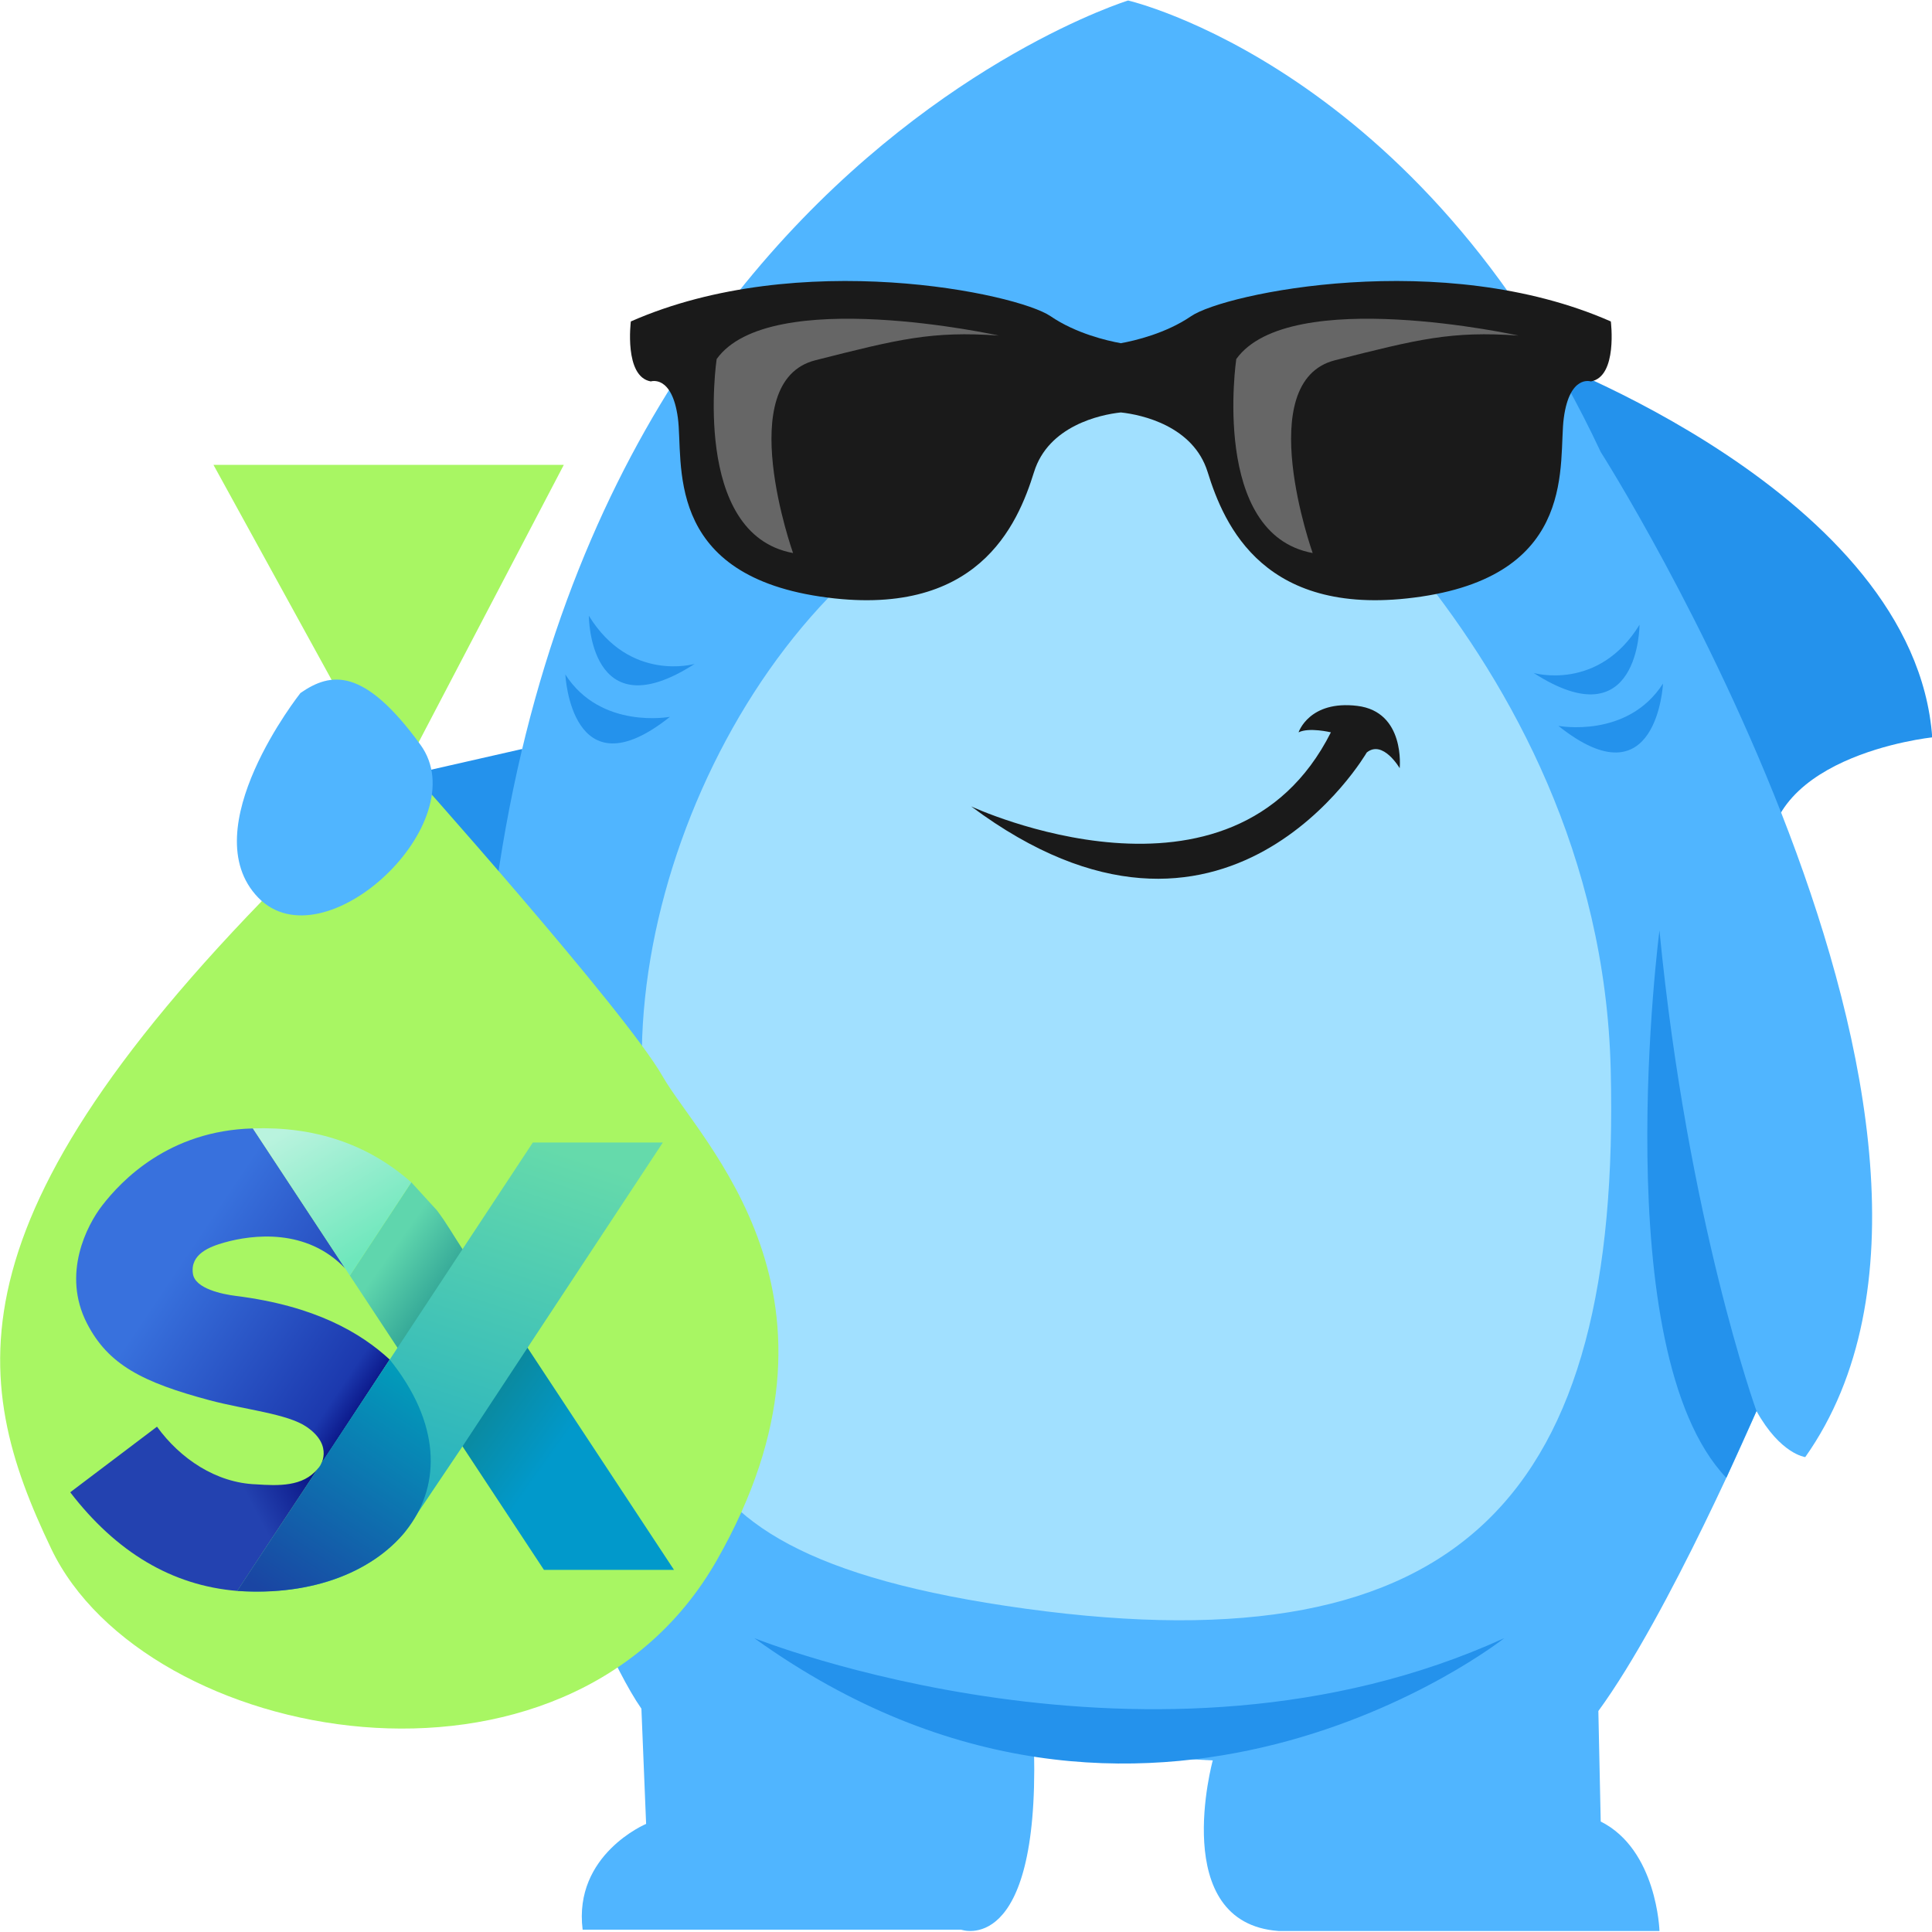 <svg xmlns="http://www.w3.org/2000/svg" xmlns:xlink="http://www.w3.org/1999/xlink" width="128" height="128" viewBox="0 0 33.867 33.867" xmlns:v="https://vecta.io/nano"><defs><clipPath id="A"><path d="M211.924 270.584h12.049v-14.62h-12.049z"/></clipPath><linearGradient id="B" x1="4.844" y1="19.48" x2="6.172" y2="21.695" xlink:href="#C"><stop offset="0" stop-color="#b9f3de"/><stop offset="1" stop-color="#6ee7bc"/></linearGradient><linearGradient id="C" gradientUnits="userSpaceOnUse"/><linearGradient id="D" x1="4.446" y1="27.597" x2="7.027" y2="23.688" xlink:href="#C"><stop offset="0" stop-color="#1a45a3"/><stop offset="1" stop-color="#019ebb"/></linearGradient><linearGradient id="E" x1="2.3" y1="27.018" x2="5.411" y2="25.393" xlink:href="#C"><stop offset=".612" stop-color="#2342b0"/><stop offset="1" stop-color="#070f80"/></linearGradient><linearGradient id="F" x1="9.15" y1="19.711" x2="6.862" y2="26.589" xlink:href="#C"><stop offset="0" stop-color="#65daab"/><stop offset="1" stop-color="#1eacc2"/></linearGradient><linearGradient id="G" x1="6.481" y1="21.226" x2="11.936" y2="25.127" xlink:href="#C"><stop offset=".057" stop-color="#5fd6ad"/><stop offset=".365" stop-color="#108085"/><stop offset=".71" stop-color="#0199cb"/></linearGradient><linearGradient id="H" x1="2.786" y1="22.092" x2="6.248" y2="24.413" xlink:href="#C"><stop offset="0" stop-color="#3871dd"/><stop offset=".852" stop-color="#1c39ae"/><stop offset="1" stop-color="#070f80"/></linearGradient></defs><g clip-path="none" transform="matrix(.253 0 0 -.253 -49.482 90.737)"><path d="M230.419 284.518l-9.045-13.934c.438-.458 3.558-3.929 2.263-8.92l15.183 22.854z" fill="#4bc5a7"/><g clip-path="url(#A)" opacity=".5"><path d="M221.398 270.584l-4.002-6.17c-.103-.426-.392-.767-.634-.98l-4.838-7.451c2.892-.127 5.123.382 6.824 1.145 3.356 1.697 4.913 4.536 4.913 4.536 1.295 4.99-1.827 8.462-2.263 8.92" fill="#59d1af"/></g><path d="M231.761 306.75l-10.148-2.308 6.19-10.264 4.724 3.095zm70.084 27.276s26.392-9.53 27.614-26.472c0 0-12.627-1.304-11.241-9.612l-17.431 22.97z" fill="#2492ec"/><path d="M306.326 240.094l.163-7.657c3.909-1.956 4.072-7.585 4.072-7.585H284.17c-7.656.561-4.561 11.819-4.561 11.819l-12.382.653c.326-14.336-5.049-12.381-5.049-12.381H235.95c-.652 5.212 4.398 7.33 4.398 7.33l-.326 7.983c-3.746 5.374-10.507 25.007-10.507 25.007-7.331 77.461 44.229 93.346 44.229 93.346s20.282-4.643 32.745-31.279c0 0 30.056-47.161 14.172-69.643 0 0-1.713.197-3.379 3.191 0 0-6.069-14.106-10.956-20.784" fill="#50b5ff"/><path d="M247.84 245.143s27.694-11.079 51.967 0c0 0-24.762-19.549-51.967 0m62.719 49.035s-3.767-29.098 4.633-37.927l2.09 4.627s-4.766 13.18-6.723 33.3m-8.714 17.838s4.481-1.304 7.332 3.34c0 0 0-8.063-7.332-3.34m1.711-3.665s4.786-.906 7.25 2.933c0 0-.408-8.39-7.25-2.933" fill="#2492ec"/><path d="M281.054 331.494s25.394-17.361 26.127-46.928-10.223-41.541-40.523-37.386-22.857 15.713-26.025 31.887c-3.421 17.473 8.566 42.373 26.595 46.878l-.082 4.317 6.094 4.602z" fill="#a1e0ff"/><path d="M289.627 309.736c-3.34.407-4.073-1.833-4.073-1.833.733.366 2.24 0 2.24 0-6.842-13.563-24.925-5.131-24.925-5.131 17.634-13.156 27.409 3.734 27.409 3.734 1.12.908 2.282-1.087 2.282-1.087s.406 3.909-2.933 4.317" fill="#1a1a1a"/><path d="M243.711 312.645s-4.48-1.304-7.332 3.338c0 0 0-8.063 7.332-3.338m-1.71-3.666s-4.786-.906-7.25 2.933c0 0 .408-8.39 7.25-2.933" fill="#2492ec"/><path d="M307.19 336.372c-11.647 5.13-26.757 1.954-29.079.366-1.747-1.196-3.908-1.699-4.871-1.874-.964.175-3.124.678-4.872 1.874-2.321 1.588-17.43 4.764-29.078-.366 0 0-.489-3.829 1.384-4.155 0 0 1.466.488 1.874-2.525s-1.059-10.751 9.856-12.381 13.683 4.97 14.824 8.634c.99 3.181 4.554 3.969 6.012 4.122 1.458-.153 5.022-.941 6.012-4.122 1.139-3.664 3.91-10.263 14.824-8.634s9.449 9.367 9.856 12.381 1.873 2.525 1.873 2.525c1.874.326 1.385 4.155 1.385 4.155" fill="#1a1a1a"/><path d="M264.784 335.394s-15.884 3.503-19.549-1.629c0 0-1.792-12.137 5.294-13.439 0 0-4.235 11.892 1.548 13.358s8.064 2.037 12.707 1.71m36.003 0s-15.884 3.503-19.549-1.629c0 0-1.792-12.137 5.294-13.439 0 0-4.235 11.892 1.547 13.358s8.065 2.037 12.708 1.71" fill="#666"/><path d="M210.372 326.434h24.273l-10.914-20.853s15.15-16.943 17.756-21.504 14.174-15.313 3.747-33.56-39.613-12.758-46.102.816c-5.637 11.792-7.594 23.268 18.082 48.383 7.494 7.331 0 0 0 0l3.095 8.635z" fill="#a8f663"/><path d="M216.4 310.63s-7.494-9.448-2.933-14.173 15.151 5.215 11.242 10.59-6.191 5.05-8.309 3.583" fill="#50b5ff"/></g><g transform="translate(.191 .317)"><path d="M5.411 25.393l1.23-1.877c-.505-.466-1.302-.941-2.697-1.116-.237-.03-.714-.126-.753-.387-.053-.348.298-.478.554-.55.487-.137 1.438-.257 2.116.456l-1.619-2.455c-1.476.038-2.307.918-2.642 1.351-.265.342-.714 1.199-.265 2.069.373.723.973 1.03 2.145 1.344.626.167 1.368.237 1.703.467.495.338.228.7.228.7h0" fill="url(#H)"/><path d="M7.02 20.409l.448.491c.165.216.299.454.449.681l1.14 1.728 2.567 3.893H9.344l-3.402-5.159m.835 1.266l-.835-1.266z" fill="url(#G)"/><path d="M3.968 27.571l1.412-2.142c.04-.043.05-.064.067-.102l3.702-5.616h2.279l-3.512 5.327-1.017 1.511c-.367.425-1.209 1.127-2.932 1.022z" fill="url(#F)"/><path d="M3.968 27.571c-1.145-.094-2.119-.678-2.928-1.729l1.521-1.15c.405.56 1.035.986 1.74 1.011.381.025.819.045 1.078-.274z" fill="url(#E)"/><path d="M6.641 23.516c1.785 2.225 0 4.247-2.673 4.055l1.412-2.142c.032-.033.05-.06.067-.102" fill="url(#D)"/><path d="M5.942 22.043l1.077-1.634c-.772-.683-1.71-.981-2.778-.946" fill="url(#B)"/></g></svg>